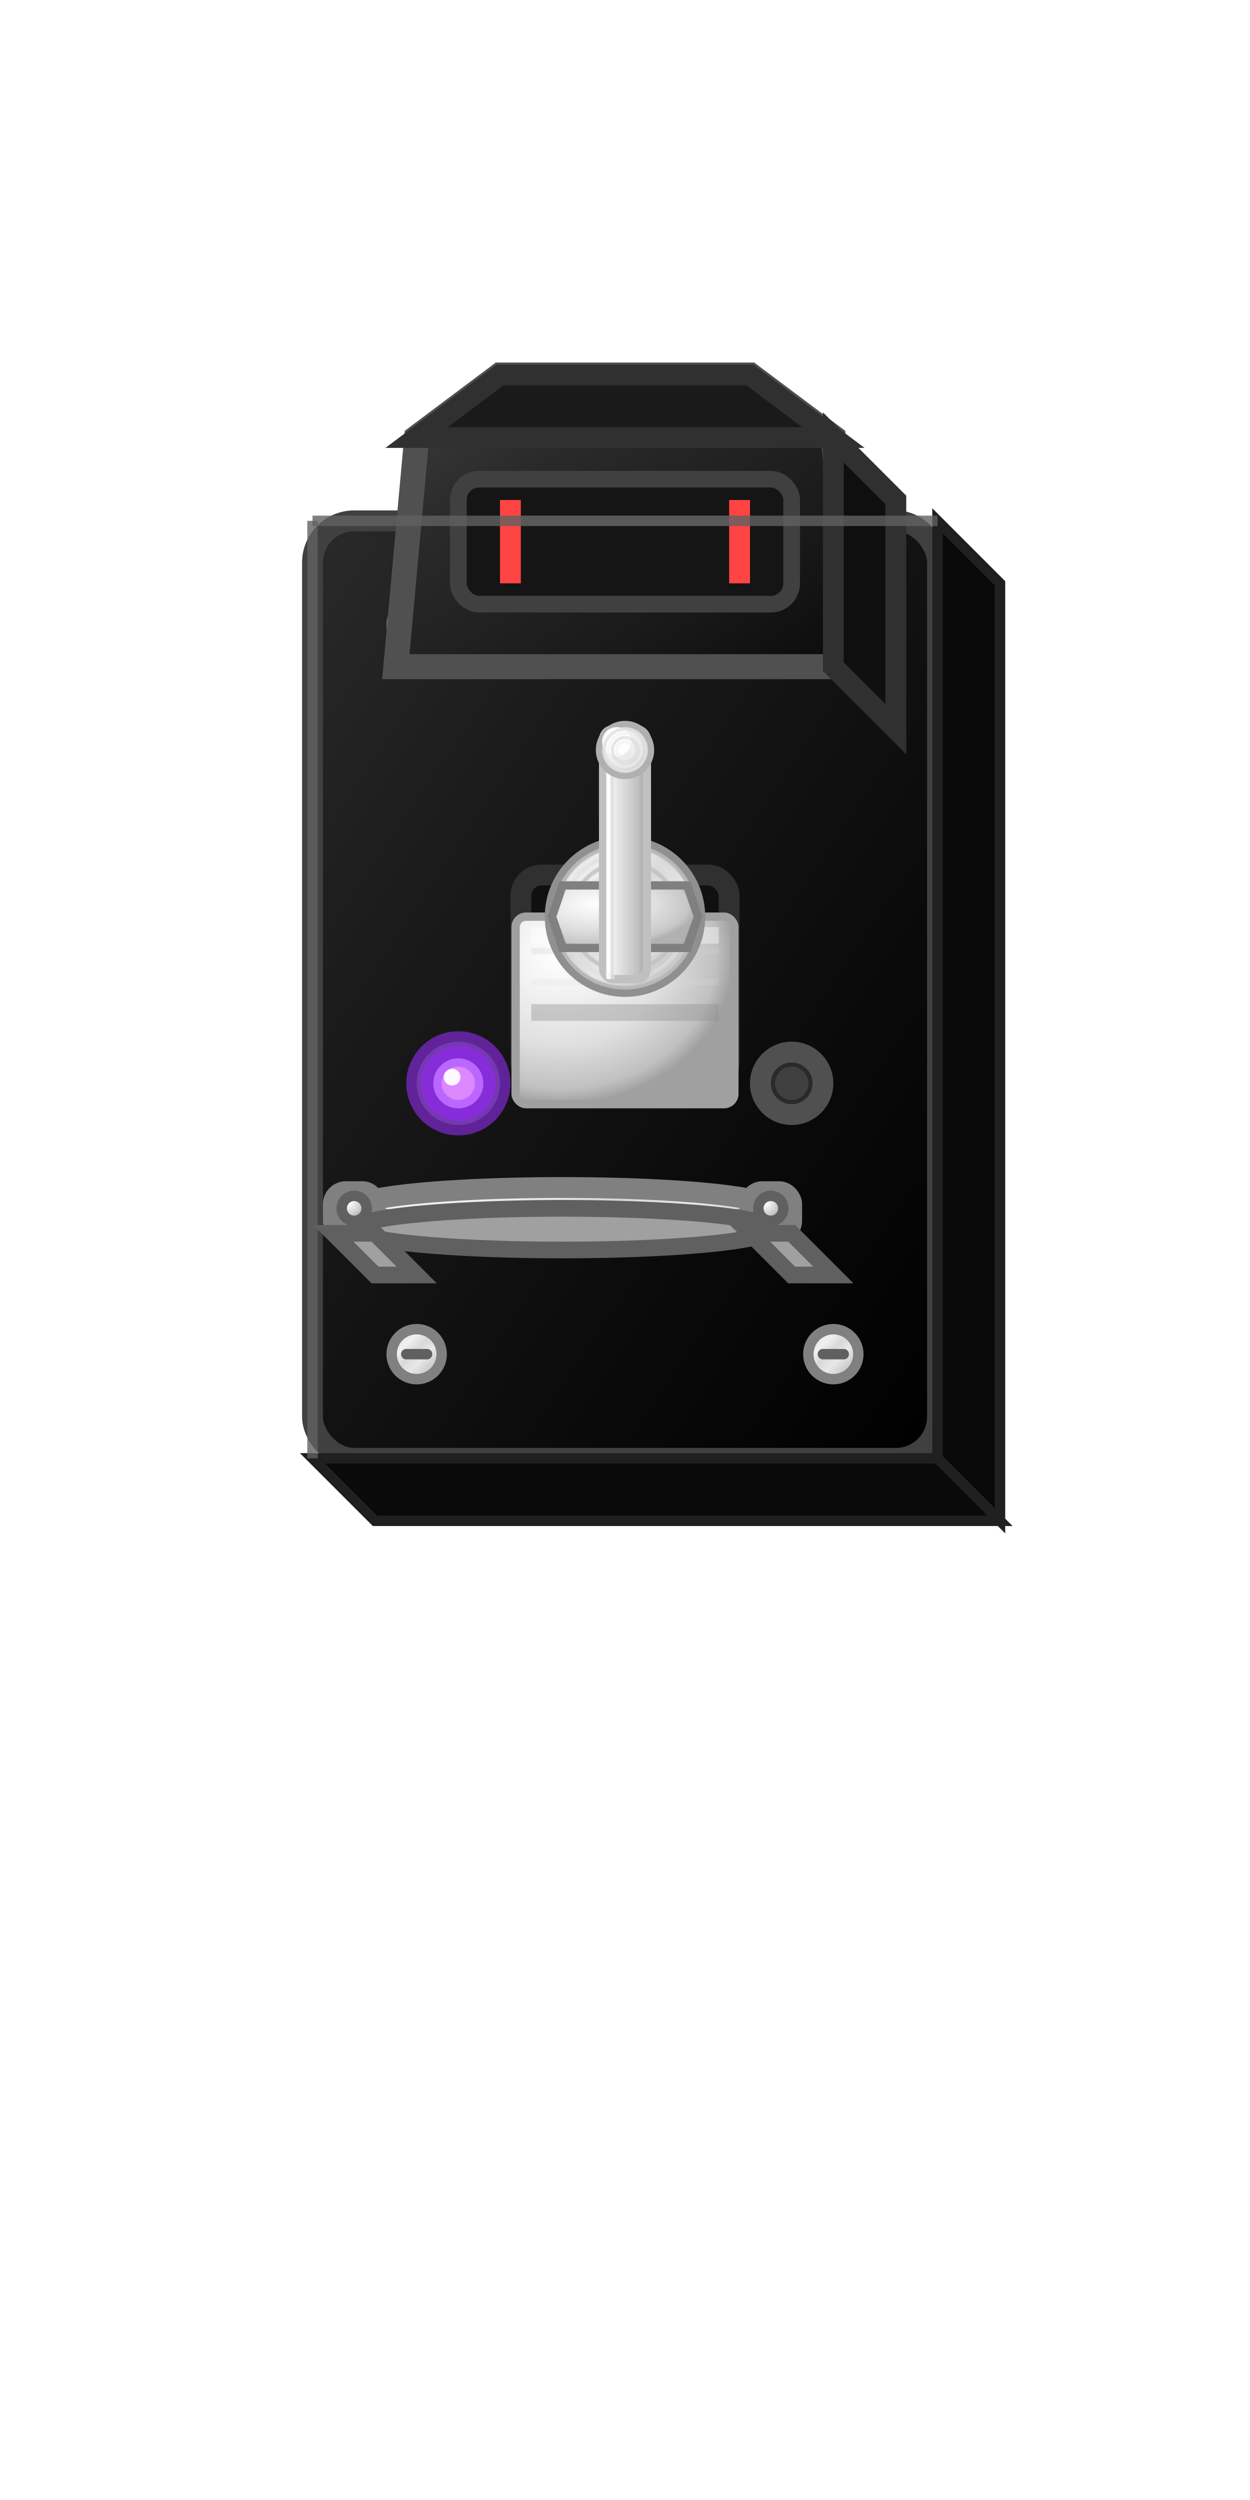 <svg width="30" height="60" viewBox="0 0 30 60" xmlns="http://www.w3.org/2000/svg">
  <defs>
    <!-- Enhanced gradients for dimensionality -->
    <linearGradient id="panelGradient" x1="0%" y1="0%" x2="100%" y2="100%">
      <stop offset="0%" style="stop-color:#2a2a2a;stop-opacity:1" />
      <stop offset="30%" style="stop-color:#1a1a1a;stop-opacity:1" />
      <stop offset="70%" style="stop-color:#0a0a0a;stop-opacity:1" />
      <stop offset="100%" style="stop-color:#000000;stop-opacity:1" />
    </linearGradient>
    
    <linearGradient id="coverGradient" x1="0%" y1="0%" x2="100%" y2="100%">
      <stop offset="0%" style="stop-color:#404040;stop-opacity:1" />
      <stop offset="30%" style="stop-color:#2a2a2a;stop-opacity:1" />
      <stop offset="70%" style="stop-color:#1a1a1a;stop-opacity:1" />
      <stop offset="100%" style="stop-color:#0a0a0a;stop-opacity:1" />
    </linearGradient>
    
    <radialGradient id="chromeGradient" cx="30%" cy="30%" r="70%">
      <stop offset="0%" style="stop-color:#ffffff;stop-opacity:1" />
      <stop offset="20%" style="stop-color:#f0f0f0;stop-opacity:1" />
      <stop offset="60%" style="stop-color:#d0d0d0;stop-opacity:1" />
      <stop offset="90%" style="stop-color:#b0b0b0;stop-opacity:1" />
      <stop offset="100%" style="stop-color:#909090;stop-opacity:1" />
    </radialGradient>
    
    <linearGradient id="toggleLeverGradient" x1="0%" y1="0%" x2="100%" y2="0%">
      <stop offset="0%" style="stop-color:#ffffff;stop-opacity:1" />
      <stop offset="20%" style="stop-color:#f0f0f0;stop-opacity:1" />
      <stop offset="40%" style="stop-color:#e0e0e0;stop-opacity:1" />
      <stop offset="60%" style="stop-color:#d0d0d0;stop-opacity:1" />
      <stop offset="80%" style="stop-color:#c0c0c0;stop-opacity:1" />
      <stop offset="100%" style="stop-color:#a0a0a0;stop-opacity:1" />
    </linearGradient>
    
    <radialGradient id="switchBodyGradient" cx="20%" cy="20%" r="80%">
      <stop offset="0%" style="stop-color:#ffffff;stop-opacity:1" />
      <stop offset="30%" style="stop-color:#f0f0f0;stop-opacity:1" />
      <stop offset="60%" style="stop-color:#e0e0e0;stop-opacity:1" />
      <stop offset="90%" style="stop-color:#c0c0c0;stop-opacity:1" />
      <stop offset="100%" style="stop-color:#a0a0a0;stop-opacity:1" />
    </radialGradient>
    
    <linearGradient id="threadedNutGradient" x1="0%" y1="0%" x2="100%" y2="100%">
      <stop offset="0%" style="stop-color:#f8f8f8;stop-opacity:1" />
      <stop offset="15%" style="stop-color:#e8e8e8;stop-opacity:1" />
      <stop offset="30%" style="stop-color:#f0f0f0;stop-opacity:1" />
      <stop offset="45%" style="stop-color:#d8d8d8;stop-opacity:1" />
      <stop offset="60%" style="stop-color:#e8e8e8;stop-opacity:1" />
      <stop offset="75%" style="stop-color:#d0d0d0;stop-opacity:1" />
      <stop offset="90%" style="stop-color:#c0c0c0;stop-opacity:1" />
      <stop offset="100%" style="stop-color:#b0b0b0;stop-opacity:1" />
    </linearGradient>
    
    <filter id="dropShadow" x="-25%" y="-25%" width="100%" height="100%">
      <feDropShadow dx="0.5" dy="1" stdDeviation="1" flood-color="#000000" flood-opacity="0.4"/>
    </filter>
    
    <filter id="ledGlow" x="-25%" y="-25%" width="100%" height="100%">
      <feGaussianBlur stdDeviation="2" result="coloredBlur"/>
      <feMerge>
        <feMergeNode in="coloredBlur"/>
        <feMergeNode in="SourceGraphic"/>
      </feMerge>
    </filter>
    
    <filter id="strongLedGlow" x="-25%" y="-25%" width="100%" height="100%">
      <feGaussianBlur stdDeviation="3" result="coloredBlur"/>
      <feMerge>
        <feMergeNode in="coloredBlur"/>
        <feMergeNode in="SourceGraphic"/>
      </feMerge>
    </filter>
    
    <filter id="insetShadow" x="-25%" y="-25%" width="100%" height="100%">
      <feDropShadow dx="0.5" dy="0.5" stdDeviation="0.5" flood-color="#000000" flood-opacity="0.6"/>
    </filter>
  </defs>
  
  <!-- Base panel with gradient -->
  <rect x="7.5" y="12.5" width="15" height="22.5" rx="1" ry="1" 
        fill="url(#panelGradient)" stroke="#404040" stroke-width="0.5" 
        filter="url(#dropShadow)"/>
  
  <!-- 3D edges -->
  <path d="M 22.5 12.5 L 24 14 L 24 36.5 L 22.5 35 Z" fill="#0a0a0a" stroke="#202020" stroke-width="0.25"/>
  <path d="M 7.5 35 L 22.5 35 L 24 36.5 L 9 36.5 Z" fill="#0a0a0a" stroke="#202020" stroke-width="0.25"/>
  
  <!-- Mounting screws with gradient -->
  <circle cx="10" cy="15" r="0.6" fill="url(#threadedNutGradient)" stroke="#808080" stroke-width="0.25"/>
  <circle cx="20" cy="15" r="0.6" fill="url(#threadedNutGradient)" stroke="#808080" stroke-width="0.25"/>
  <circle cx="10" cy="32.5" r="0.6" fill="url(#threadedNutGradient)" stroke="#808080" stroke-width="0.25"/>
  <circle cx="20" cy="32.5" r="0.6" fill="url(#threadedNutGradient)" stroke="#808080" stroke-width="0.25"/>
  
  <!-- Screw slots -->
  <line x1="9.75" y1="15" x2="10.25" y2="15" stroke="#606060" stroke-width="0.25" stroke-linecap="round"/>
  <line x1="19.75" y1="15" x2="20.25" y2="15" stroke="#606060" stroke-width="0.25" stroke-linecap="round"/>
  <line x1="9.75" y1="32.5" x2="10.25" y2="32.5" stroke="#606060" stroke-width="0.25" stroke-linecap="round"/>
  <line x1="19.75" y1="32.5" x2="20.25" y2="32.5" stroke="#606060" stroke-width="0.25" stroke-linecap="round"/>
  
  <!-- Switch housing recess with inset shadow -->
  <rect x="12.5" y="21" width="5" height="5" rx="0.5" ry="0.5" 
        fill="#101010" stroke="#303030" stroke-width="0.5" filter="url(#insetShadow)"/>
  
  <!-- Metal switch body with enhanced gradient and texture -->
  <rect x="12.375" y="22" width="5.25" height="4.5" rx="0.25" ry="0.25" 
        fill="url(#switchBodyGradient)" stroke="#a0a0a0" stroke-width="0.2"/>
  
  <!-- Switch body surface detail -->
  <rect x="12.75" y="22.25" width="4.5" height="0.4" fill="#ffffff" opacity="0.4"/>
  <rect x="12.75" y="22.75" width="4.5" height="0.15" fill="#d0d0d0" opacity="0.3"/>
  <rect x="12.75" y="23.5" width="4.5" height="0.15" fill="#e0e0e0" opacity="0.2"/>
  <rect x="12.75" y="24.1" width="4.5" height="0.4" fill="#909090" opacity="0.4"/>
  
  <!-- Switch mounting nut with threading texture -->
  <circle cx="15" cy="22" r="1.8" fill="url(#threadedNutGradient)" stroke="#909090" stroke-width="0.25"/>
  
  <!-- Enhanced threading detail on nut -->
  <circle cx="15" cy="22" r="1.7" fill="none" stroke="#c0c0c0" stroke-width="0.1" opacity="0.8"/>
  <circle cx="15" cy="22" r="1.5" fill="none" stroke="#e0e0e0" stroke-width="0.1" opacity="0.6"/>
  <circle cx="15" cy="22" r="1.3" fill="none" stroke="#c0c0c0" stroke-width="0.1" opacity="0.8"/>
  <circle cx="15" cy="22" r="1.1" fill="none" stroke="#e0e0e0" stroke-width="0.1" opacity="0.6"/>
  <circle cx="15" cy="22" r="0.9" fill="none" stroke="#c0c0c0" stroke-width="0.1" opacity="0.8"/>
  
  <!-- Hexagonal nut detail with enhanced gradient -->
  <path d="M13.5,21.25 L16.5,21.25 L16.75,22 L16.5,22.75 L13.5,22.75 L13.25,22 Z" 
        fill="url(#chromeGradient)" stroke="#808080" stroke-width="0.2"/>
  
  <!-- Hex nut surface texture -->
  <path d="M13.6,21.35 L16.4,21.35 L16.65,22 L16.4,22.65 L13.6,22.65 L13.35,22 Z" 
        fill="#ffffff" opacity="0.3"/>
  
  <!-- Toggle lever with cylindrical gradient and texture -->
  <rect x="14.475" y="17.5" width="1.05" height="6" rx="0.25" ry="0.25" 
        fill="url(#toggleLeverGradient)" stroke="#c0c0c0" stroke-width="0.2"/>
  
  <!-- Enhanced toggle lever surface highlights -->
  <rect x="14.55" y="17.5" width="0.14" height="6" rx="0.04" ry="0.04" 
        fill="#ffffff" opacity="0.9"/>
  <rect x="14.65" y="17.5" width="0.09" height="6" rx="0.025" ry="0.025" 
        fill="#d0d0d0" opacity="0.6"/>
  <rect x="14.7" y="17.5" width="0.05" height="6" rx="0.013" ry="0.013" 
        fill="#f0f0f0" opacity="0.4"/>
  
  <!-- Toggle actuator tip with enhanced chrome texture -->
  <circle cx="15" cy="18" r="0.6" fill="url(#chromeGradient)" stroke="#b0b0b0" stroke-width="0.2"/>
  
  <!-- Enhanced actuator surface texture -->
  <circle cx="15" cy="18" r="0.55" fill="#ffffff" opacity="0.5"/>
  <circle cx="14.8" cy="17.8" r="0.35" fill="#ffffff" opacity="0.9"/>
  <circle cx="14.7" cy="17.7" r="0.2" fill="#ffffff" opacity="0.95"/>
  
  <!-- Enhanced actuator grip texture -->
  <circle cx="15" cy="18" r="0.5" fill="none" stroke="#e0e0e0" stroke-width="0.075" opacity="0.8"/>
  <circle cx="15" cy="18" r="0.4" fill="none" stroke="#f0f0f0" stroke-width="0.075" opacity="0.6"/>
  <circle cx="15" cy="18" r="0.3" fill="none" stroke="#e0e0e0" stroke-width="0.075" opacity="0.8"/>
  <circle cx="15" cy="18" r="0.2" fill="none" stroke="#f0f0f0" stroke-width="0.075" opacity="0.6"/>
  
  <!-- Safety cover (FLIPPED UP) with gradient -->
  <path d="M 9.5 16 L 20.5 16 L 20 10.5 L 18 9 L 12 9 L 10 10.5 Z" 
        fill="url(#coverGradient)" stroke="#505050" stroke-width="0.6" 
        filter="url(#dropShadow)"/>
  
  <!-- Cover 3D top surface -->
  <path d="M 12 9 L 18 9 L 20 10.5 L 10 10.5 Z" 
        fill="#1a1a1a" stroke="#303030" stroke-width="0.5"/>
  
  <!-- Cover side -->
  <path d="M 20 10.5 L 21.5 12 L 21.5 17.5 L 20 16 Z" 
        fill="#0f0f0f" stroke="#303030" stroke-width="0.5"/>
  
  <!-- Cover internal detail -->
  <rect x="11" y="11.5" width="8" height="3" rx="0.5" ry="0.5" 
        fill="#151515" stroke="#404040" stroke-width="0.4"/>
  
  <!-- Cover ribbing -->
  <line x1="12" y1="12.5" x2="18" y2="12.5" stroke="#505050" stroke-width="0.25" opacity="0.6"/>
  
  <!-- Warning stripes -->
  <rect x="12" y="12" width="0.5" height="2" fill="#ff4444"/>
  <rect x="17.5" y="12" width="0.5" height="2" fill="#ff4444"/>
  
  <!-- Safety bar with gradient -->
  <ellipse cx="13.5" cy="29" rx="5" ry="0.5" fill="url(#threadedNutGradient)" stroke="#808080" stroke-width="0.5"/>
  
  <!-- Bar mounting brackets with gradient -->
  <rect x="8" y="28.6" width="1" height="1" rx="0.3" ry="0.3" 
        fill="url(#threadedNutGradient)" stroke="#808080" stroke-width="0.5"/>
  <rect x="18" y="28.6" width="1" height="1" rx="0.3" ry="0.3" 
        fill="url(#threadedNutGradient)" stroke="#808080" stroke-width="0.5"/>
  
  <!-- Bar 3D bottom -->
  <ellipse cx="13.5" cy="29.5" rx="5" ry="0.5" fill="#a0a0a0" stroke="#606060" stroke-width="0.4"/>
  
  <!-- Mounting bracket 3D bottoms -->
  <path d="M 8 29.6 L 9 29.6 L 10 30.6 L 9 30.6 Z" 
        fill="#a0a0a0" stroke="#606060" stroke-width="0.4"/>
  <path d="M 18 29.6 L 19 29.6 L 20 30.6 L 19 30.6 Z" 
        fill="#a0a0a0" stroke="#606060" stroke-width="0.4"/>
  
  <!-- Bar end caps -->
  <circle cx="8.5" cy="29" r="0.3" fill="url(#chromeGradient)" stroke="#606060" stroke-width="0.25"/>
  <circle cx="18.5" cy="29" r="0.3" fill="url(#chromeGradient)" stroke="#606060" stroke-width="0.25"/>
  
  <!-- LED indicators with enhanced glow -->
  <!-- Purple LED (ON) -->
  <circle cx="11" cy="26" r="0.75" fill="#2a2a2a" stroke="#505050" stroke-width="0.5"/>
  <circle cx="11" cy="26" r="1.25" fill="#8a2be2" filter="url(#strongLedGlow)" opacity="0.8"/>
  <circle cx="11" cy="26" r="0.9" fill="#8a2be2" filter="url(#ledGlow)" opacity="0.9"/>
  <circle cx="11" cy="26" r="0.6" fill="#bb66ff"/>
  <circle cx="11" cy="26" r="0.4" fill="#dd88ff"/>
  <circle cx="10.85" cy="25.85" r="0.2" fill="#ffffff" opacity="0.95"/>
  
  <!-- Teal LED (OFF) -->
  <circle cx="19" cy="26" r="0.75" fill="#2a2a2a" stroke="#505050" stroke-width="0.5"/>
  <circle cx="19" cy="26" r="0.4" fill="#404040"/>
  
  <!-- Panel highlights -->
  <line x1="7.5" y1="12.5" x2="22.5" y2="12.5" stroke="#606060" stroke-width="0.25" opacity="0.8"/>
  <line x1="7.5" y1="12.5" x2="7.5" y2="35" stroke="#606060" stroke-width="0.25" opacity="0.8"/>
</svg>